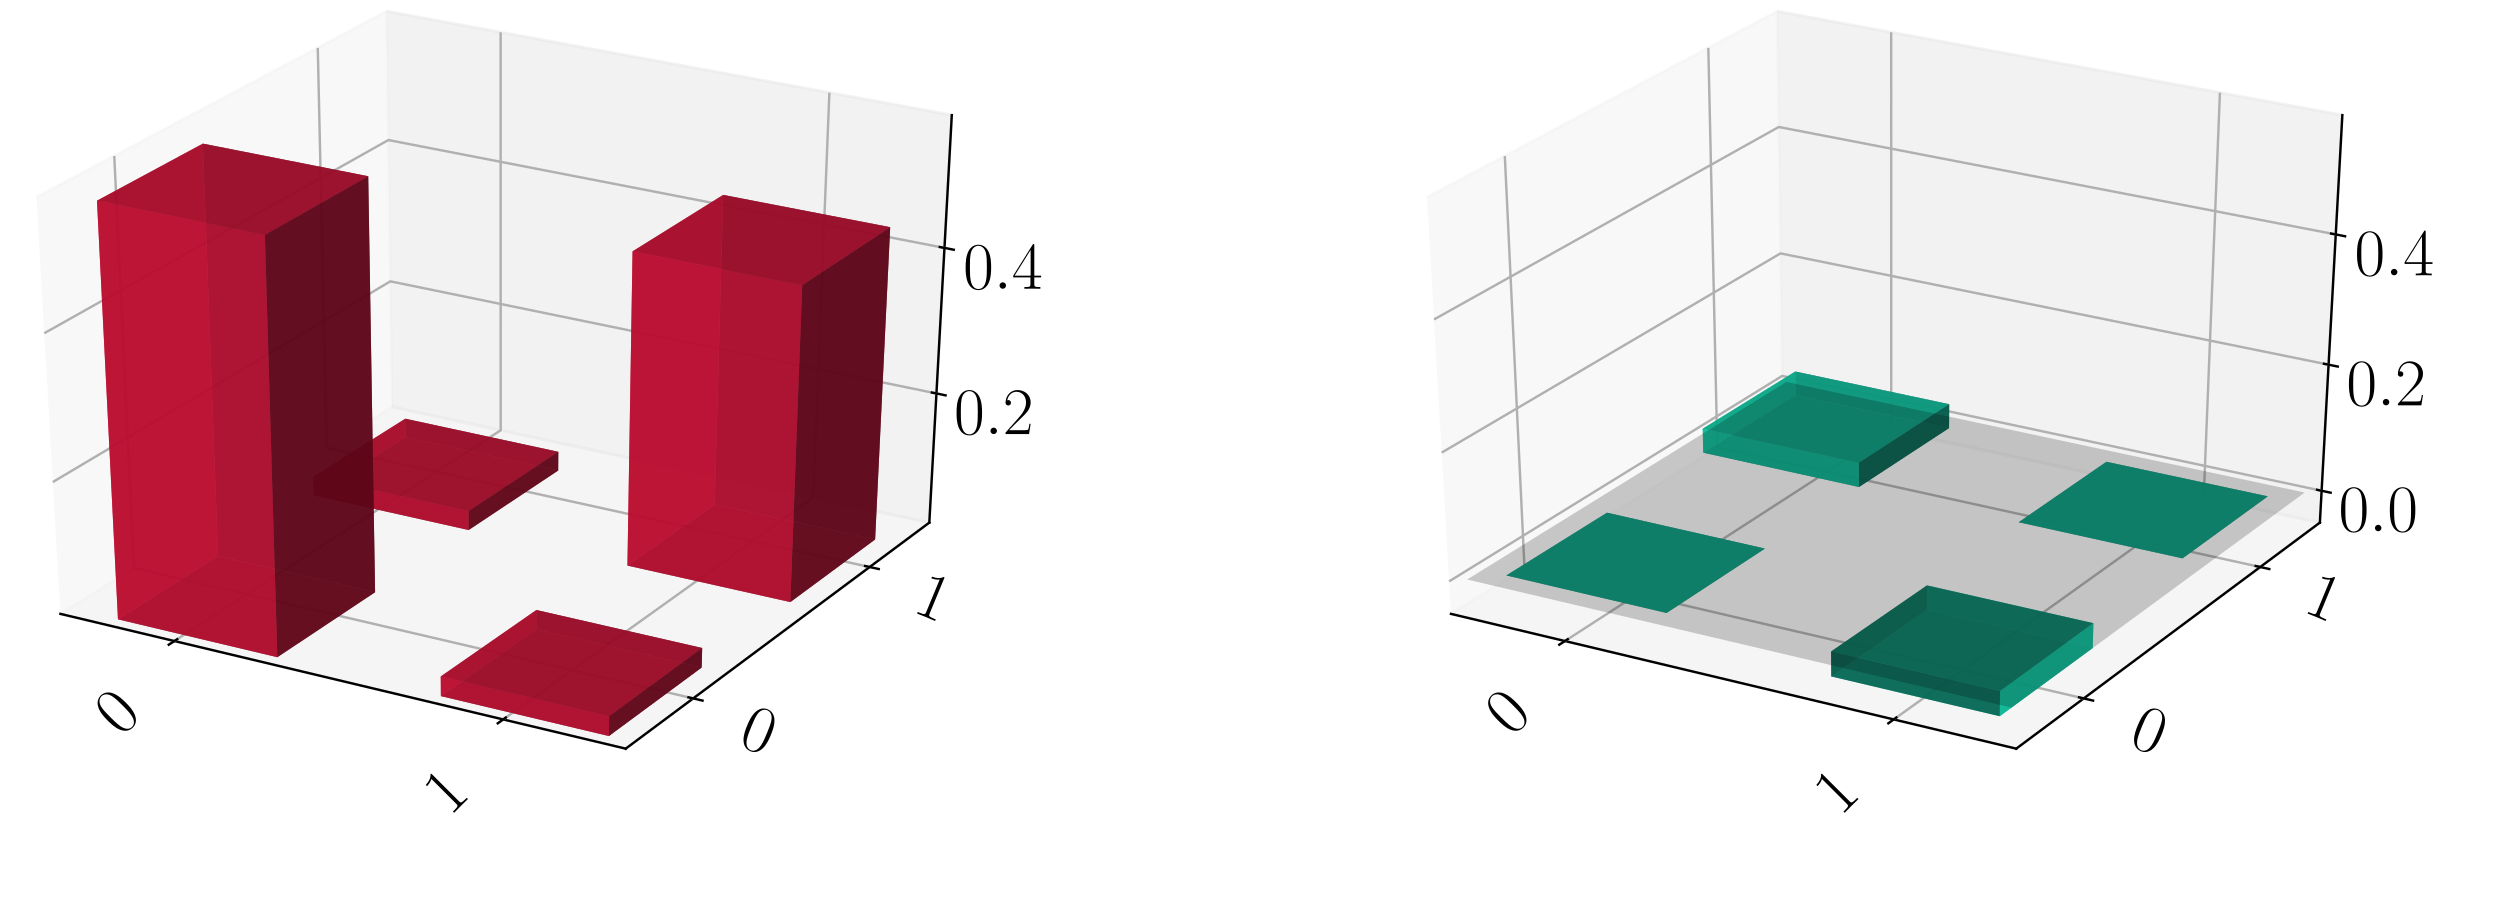 <?xml version="1.0" encoding="utf-8" standalone="no"?>
<!DOCTYPE svg PUBLIC "-//W3C//DTD SVG 1.1//EN"
  "http://www.w3.org/Graphics/SVG/1.1/DTD/svg11.dtd">
<!-- Created with matplotlib (https://matplotlib.org/) -->
<svg height="302.4pt" version="1.1" viewBox="0 0 820.8 302.4" width="820.8pt" xmlns="http://www.w3.org/2000/svg" xmlns:xlink="http://www.w3.org/1999/xlink">
 <defs>
  <style type="text/css">
*{stroke-linecap:butt;stroke-linejoin:round;}
  </style>
 </defs>
 <g id="figure_1">
  <g id="patch_1">
   <path d="M 0 302.4 
L 820.8 302.4 
L 820.8 0 
L 0 0 
z
" style="fill:#ffffff;"/>
  </g>
  <g id="patch_2">
   <path d="M -30.6 262.8 
L 349.855 262.8 
L 349.855 -14.4 
L -30.6 -14.4 
z
" style="fill:#ffffff;"/>
  </g>
  <g id="pane3d_1">
   <g id="patch_3">
    <path d="M 19.835 201.549 
L 128.723 133.585 
L 126.91 3.719 
L 11.951 64.782 
" style="fill:#f2f2f2;opacity:0.5;stroke:#f2f2f2;stroke-linejoin:miter;"/>
   </g>
  </g>
  <g id="pane3d_2">
   <g id="patch_4">
    <path d="M 128.723 133.585 
L 305.112 171.581 
L 312.492 37.799 
L 126.91 3.719 
" style="fill:#e6e6e6;opacity:0.5;stroke:#e6e6e6;stroke-linejoin:miter;"/>
   </g>
  </g>
  <g id="pane3d_3">
   <g id="patch_5">
    <path d="M 19.835 201.549 
L 205.42 245.801 
L 305.112 171.581 
L 128.723 133.585 
" style="fill:#ececec;opacity:0.5;stroke:#ececec;stroke-linejoin:miter;"/>
   </g>
  </g>
  <g id="axis3d_1">
   <g id="line2d_1">
    <path d="M 19.835 201.549 
L 205.42 245.801 
" style="fill:none;stroke:#000000;stroke-linecap:square;stroke-width:0.8;"/>
   </g>
   <g id="Line3DCollection_1">
    <path d="M 57.255 210.471 
L 164.384 141.267 
L 164.365 10.597 
" style="fill:none;stroke:#b0b0b0;stroke-width:0.8;"/>
    <path d="M 165.194 236.209 
L 266.98 163.367 
L 272.304 30.419 
" style="fill:none;stroke:#b0b0b0;stroke-width:0.8;"/>
   </g>
   <g id="xtick_1">
    <g id="line2d_2">
     <path d="M 58.178 209.875 
L 55.405 211.667 
" style="fill:none;stroke:#000000;stroke-linecap:square;stroke-width:0.8;"/>
    </g>
    <g id="text_1">
     <!-- 0 -->
     <defs>
      <path d="M 42 31.844 
C 42 37.969 41.906 48.422 37.703 56.453 
C 34 63.484 28.094 66 22.906 66 
C 18.094 66 12 63.781 8.203 56.562 
C 4.203 49.016 3.797 39.672 3.797 31.844 
C 3.797 26.109 3.906 17.375 7 9.734 
C 11.297 -0.609 19 -2 22.906 -2 
C 27.5 -2 34.5 -0.109 38.594 9.438 
C 41.594 16.375 42 24.5 42 31.844 
z
M 22.906 -0.406 
C 16.5 -0.406 12.703 5.125 11.297 12.75 
C 10.203 18.688 10.203 27.328 10.203 32.953 
C 10.203 40.688 10.203 47.109 11.5 53.234 
C 13.406 61.781 19 64.391 22.906 64.391 
C 27 64.391 32.297 61.672 34.203 53.438 
C 35.5 47.719 35.594 40.984 35.594 32.953 
C 35.594 26.422 35.594 18.375 34.406 12.453 
C 32.297 1.5 26.406 -0.406 22.906 -0.406 
z
" id="CMR17-48"/>
     </defs>
     <g transform="translate(39.74 242.136)rotate(-45)scale(0.22 -0.22)">
      <use transform="scale(0.996)" xlink:href="#CMR17-48"/>
     </g>
    </g>
   </g>
   <g id="xtick_2">
    <g id="line2d_3">
     <path d="M 166.073 235.58 
L 163.433 237.47 
" style="fill:none;stroke:#000000;stroke-linecap:square;stroke-width:0.8;"/>
    </g>
    <g id="text_2">
     <!-- 1 -->
     <defs>
      <path d="M 26.594 63.797 
C 26.594 65.891 26.5 66 25.094 66 
C 21.203 61.359 15.297 59.891 9.703 59.688 
C 9.406 59.688 8.906 59.688 8.797 59.5 
C 8.703 59.297 8.703 59.094 8.703 57 
C 11.797 57 17 57.594 21 59.984 
L 21 7.297 
C 21 3.797 20.797 2.594 12.203 2.594 
L 9.203 2.594 
L 9.203 0 
C 14 0.094 19 0.188 23.797 0.188 
C 28.594 0.188 33.594 0.094 38.406 0 
L 38.406 2.594 
L 35.406 2.594 
C 26.797 2.594 26.594 3.688 26.594 7.297 
z
" id="CMR17-49"/>
     </defs>
     <g transform="translate(147.674 268.293)rotate(-45)scale(0.22 -0.22)">
      <use transform="scale(0.996)" xlink:href="#CMR17-49"/>
     </g>
    </g>
   </g>
  </g>
  <g id="axis3d_2">
   <g id="line2d_4">
    <path d="M 305.112 171.581 
L 205.42 245.801 
" style="fill:none;stroke:#000000;stroke-linecap:square;stroke-width:0.8;"/>
   </g>
   <g id="Line3DCollection_2">
    <path d="M 37.513 51.204 
L 43.974 186.482 
L 227.578 229.304 
" style="fill:none;stroke:#b0b0b0;stroke-width:0.8;"/>
    <path d="M 104.331 15.713 
L 107.269 146.976 
L 285.522 186.165 
" style="fill:none;stroke:#b0b0b0;stroke-width:0.8;"/>
   </g>
   <g id="xtick_3">
    <g id="line2d_5">
     <path d="M 226.042 228.946 
L 230.653 230.022 
" style="fill:none;stroke:#000000;stroke-linecap:square;stroke-width:0.8;"/>
    </g>
    <g id="text_3">
     <!-- 0 -->
     <g transform="translate(241.875 244.311)rotate(-337.5)scale(0.22 -0.22)">
      <use transform="scale(0.996)" xlink:href="#CMR17-48"/>
     </g>
    </g>
   </g>
   <g id="xtick_4">
    <g id="line2d_6">
     <path d="M 284.034 185.838 
L 288.502 186.821 
" style="fill:none;stroke:#000000;stroke-linecap:square;stroke-width:0.8;"/>
    </g>
    <g id="text_4">
     <!-- 1 -->
     <g transform="translate(299.232 200.666)rotate(-337.5)scale(0.22 -0.22)">
      <use transform="scale(0.996)" xlink:href="#CMR17-49"/>
     </g>
    </g>
   </g>
  </g>
  <g id="axis3d_3">
   <g id="line2d_7">
    <path d="M 305.112 171.581 
L 312.492 37.799 
" style="fill:none;stroke:#000000;stroke-linecap:square;stroke-width:0.8;"/>
   </g>
   <g id="Line3DCollection_3">
    <path d="M 307.45 129.185 
L 128.148 92.369 
L 17.34 158.258 
" style="fill:none;stroke:#b0b0b0;stroke-width:0.8;"/>
    <path d="M 310.086 81.4 
L 127.5 45.982 
L 14.524 109.408 
" style="fill:none;stroke:#b0b0b0;stroke-width:0.8;"/>
   </g>
   <g id="xtick_5">
    <g id="line2d_8">
     <path d="M 305.953 128.878 
L 310.447 129.801 
" style="fill:none;stroke:#000000;stroke-linecap:square;stroke-width:0.8;"/>
    </g>
    <g id="text_5">
     <!-- $0.2$ -->
     <defs>
      <path d="M 18.406 4.797 
C 18.406 7.688 16 9.688 13.594 9.688 
C 10.703 9.688 8.703 7.297 8.703 4.891 
C 8.703 2 11.094 0 13.5 0 
C 16.406 0 18.406 2.391 18.406 4.797 
z
" id="CMMI12-58"/>
      <path d="M 41.703 15.469 
L 39.906 15.469 
C 38.906 8.391 38.094 7.188 37.703 6.594 
C 37.203 5.797 30 5.797 28.594 5.797 
L 9.406 5.797 
C 13 9.688 20 16.766 28.5 24.938 
C 34.594 30.719 41.703 37.5 41.703 47.391 
C 41.703 59.188 32.297 66 21.797 66 
C 10.797 66 4.094 56.297 4.094 47.297 
C 4.094 43.391 7 42.891 8.203 42.891 
C 9.203 42.891 12.203 43.484 12.203 46.984 
C 12.203 50.094 9.594 51 8.203 51 
C 7.594 51 7 50.891 6.594 50.688 
C 8.5 59.188 14.297 63.391 20.406 63.391 
C 29.094 63.391 34.797 56.5 34.797 47.391 
C 34.797 38.703 29.703 31.219 24 24.734 
L 4.094 2.297 
L 4.094 0 
L 39.297 0 
z
" id="CMR17-50"/>
     </defs>
     <g transform="translate(313.23 142.521)scale(0.22 -0.22)">
      <use transform="scale(0.996)" xlink:href="#CMR17-48"/>
      <use transform="translate(45.69 0)scale(0.996)" xlink:href="#CMMI12-58"/>
      <use transform="translate(72.788 0)scale(0.996)" xlink:href="#CMR17-50"/>
     </g>
    </g>
   </g>
   <g id="xtick_6">
    <g id="line2d_9">
     <path d="M 308.561 81.104 
L 313.141 81.993 
" style="fill:none;stroke:#000000;stroke-linecap:square;stroke-width:0.8;"/>
    </g>
    <g id="text_6">
     <!-- $0.4$ -->
     <defs>
      <path d="M 33.594 64.797 
C 33.594 66.891 33.5 67 31.703 67 
L 2 19.594 
L 2 17 
L 27.797 17 
L 27.797 7.188 
C 27.797 3.594 27.594 2.594 20.594 2.594 
L 18.703 2.594 
L 18.703 0 
C 21.906 0.188 27.297 0.188 30.703 0.188 
C 34.094 0.188 39.5 0.188 42.703 0 
L 42.703 2.594 
L 40.797 2.594 
C 33.797 2.594 33.594 3.594 33.594 7.188 
L 33.594 17 
L 43.797 17 
L 43.797 19.594 
L 33.594 19.594 
z
M 28.094 58.172 
L 28.094 19.594 
L 4 19.594 
z
" id="CMR17-52"/>
     </defs>
     <g transform="translate(316.207 94.806)scale(0.22 -0.22)">
      <use transform="scale(0.996)" xlink:href="#CMR17-48"/>
      <use transform="translate(45.69 0)scale(0.996)" xlink:href="#CMMI12-58"/>
      <use transform="translate(72.788 0)scale(0.996)" xlink:href="#CMR17-52"/>
     </g>
    </g>
   </g>
  </g>
  <g id="axes_1">
   <g id="Poly3DCollection_1">
    <path clip-path="url(#p6737faa08a)" d="M 133.127 143.567 
L 133.052 137.476 
L 183.306 148.338 
L 183.261 154.477 
z
" style="fill:#5d0618;fill-opacity:0.8;"/>
    <path clip-path="url(#p6737faa08a)" d="M 103.013 162.636 
L 102.864 156.46 
L 133.052 137.476 
L 133.127 143.567 
z
" style="fill:#ba0c2f;fill-opacity:0.8;"/>
    <path clip-path="url(#p6737faa08a)" d="M 103.013 162.636 
L 133.127 143.567 
L 183.261 154.477 
L 153.86 174.023 
z
" style="fill:#74081d;fill-opacity:0.8;"/>
    <path clip-path="url(#p6737faa08a)" d="M 102.864 156.46 
L 153.833 167.797 
L 183.306 148.338 
L 133.052 137.476 
z
" style="fill:#a30a29;fill-opacity:0.8;"/>
    <path clip-path="url(#p6737faa08a)" d="M 153.86 174.023 
L 183.261 154.477 
L 183.306 148.338 
L 153.833 167.797 
z
" style="fill:#5d0618;fill-opacity:0.8;"/>
    <path clip-path="url(#p6737faa08a)" d="M 103.013 162.636 
L 153.86 174.023 
L 153.833 167.797 
L 102.864 156.46 
z
" style="fill:#ba0c2f;fill-opacity:0.8;"/>
   </g>
   <g id="Poly3DCollection_2">
    <path clip-path="url(#p6737faa08a)" d="M 205.999 185.699 
L 234.643 165.659 
L 287.319 177.123 
L 259.48 197.676 
z
" style="fill:#74081d;fill-opacity:0.8;"/>
    <path clip-path="url(#p6737faa08a)" d="M 234.643 165.659 
L 237.429 63.992 
L 292.269 74.587 
L 287.319 177.123 
z
" style="fill:#5d0618;fill-opacity:0.8;"/>
    <path clip-path="url(#p6737faa08a)" d="M 205.999 185.699 
L 207.68 82.52 
L 237.429 63.992 
L 234.643 165.659 
z
" style="fill:#ba0c2f;fill-opacity:0.8;"/>
    <path clip-path="url(#p6737faa08a)" d="M 259.48 197.676 
L 287.319 177.123 
L 292.269 74.587 
L 263.395 93.609 
z
" style="fill:#5d0618;fill-opacity:0.8;"/>
    <path clip-path="url(#p6737faa08a)" d="M 205.999 185.699 
L 259.48 197.676 
L 263.395 93.609 
L 207.68 82.52 
z
" style="fill:#ba0c2f;fill-opacity:0.8;"/>
    <path clip-path="url(#p6737faa08a)" d="M 207.68 82.52 
L 263.395 93.609 
L 292.269 74.587 
L 237.429 63.992 
z
" style="fill:#a30a29;fill-opacity:0.8;"/>
   </g>
   <g id="Poly3DCollection_3">
    <path clip-path="url(#p6737faa08a)" d="M 176.065 206.642 
L 176.094 200.277 
L 230.541 212.751 
L 230.372 219.168 
z
" style="fill:#5d0618;fill-opacity:0.8;"/>
    <path clip-path="url(#p6737faa08a)" d="M 144.752 228.548 
L 144.7 222.094 
L 176.094 200.277 
L 176.065 206.642 
z
" style="fill:#ba0c2f;fill-opacity:0.8;"/>
    <path clip-path="url(#p6737faa08a)" d="M 144.752 228.548 
L 176.065 206.642 
L 230.372 219.168 
L 199.905 241.662 
z
" style="fill:#74081d;fill-opacity:0.8;"/>
    <path clip-path="url(#p6737faa08a)" d="M 144.7 222.094 
L 199.997 235.155 
L 230.541 212.751 
L 176.094 200.277 
z
" style="fill:#a30a29;fill-opacity:0.8;"/>
    <path clip-path="url(#p6737faa08a)" d="M 199.905 241.662 
L 230.372 219.168 
L 230.541 212.751 
L 199.997 235.155 
z
" style="fill:#5d0618;fill-opacity:0.8;"/>
    <path clip-path="url(#p6737faa08a)" d="M 144.752 228.548 
L 199.905 241.662 
L 199.997 235.155 
L 144.7 222.094 
z
" style="fill:#ba0c2f;fill-opacity:0.8;"/>
   </g>
   <g id="Poly3DCollection_4">
    <path clip-path="url(#p6737faa08a)" d="M 38.732 203.34 
L 71.578 182.542 
L 123.151 194.437 
L 91.047 215.779 
z
" style="fill:#74081d;fill-opacity:0.8;"/>
    <path clip-path="url(#p6737faa08a)" d="M 71.578 182.542 
L 66.597 47.153 
L 120.897 57.862 
L 123.151 194.437 
z
" style="fill:#5d0618;fill-opacity:0.8;"/>
    <path clip-path="url(#p6737faa08a)" d="M 38.732 203.34 
L 31.837 65.887 
L 66.597 47.153 
L 71.578 182.542 
z
" style="fill:#ba0c2f;fill-opacity:0.8;"/>
    <path clip-path="url(#p6737faa08a)" d="M 91.047 215.779 
L 123.151 194.437 
L 120.897 57.862 
L 86.958 77.112 
z
" style="fill:#5d0618;fill-opacity:0.8;"/>
    <path clip-path="url(#p6737faa08a)" d="M 38.732 203.34 
L 91.047 215.779 
L 86.958 77.112 
L 31.837 65.887 
z
" style="fill:#ba0c2f;fill-opacity:0.8;"/>
    <path clip-path="url(#p6737faa08a)" d="M 31.837 65.887 
L 86.958 77.112 
L 120.897 57.862 
L 66.597 47.153 
z
" style="fill:#a30a29;fill-opacity:0.8;"/>
   </g>
  </g>
  <g id="patch_6">
   <path d="M 425.945 262.8 
L 806.4 262.8 
L 806.4 -14.4 
L 425.945 -14.4 
z
" style="fill:#ffffff;"/>
  </g>
  <g id="pane3d_4">
   <g id="patch_7">
    <path d="M 476.381 201.549 
L 585.269 133.585 
L 583.456 3.719 
L 468.496 64.782 
" style="fill:#f2f2f2;opacity:0.5;stroke:#f2f2f2;stroke-linejoin:miter;"/>
   </g>
  </g>
  <g id="pane3d_5">
   <g id="patch_8">
    <path d="M 585.269 133.585 
L 761.657 171.581 
L 769.037 37.799 
L 583.456 3.719 
" style="fill:#e6e6e6;opacity:0.5;stroke:#e6e6e6;stroke-linejoin:miter;"/>
   </g>
  </g>
  <g id="pane3d_6">
   <g id="patch_9">
    <path d="M 476.381 201.549 
L 661.965 245.801 
L 761.657 171.581 
L 585.269 133.585 
" style="fill:#ececec;opacity:0.5;stroke:#ececec;stroke-linejoin:miter;"/>
   </g>
  </g>
  <g id="axis3d_4">
   <g id="line2d_10">
    <path d="M 476.381 201.549 
L 661.965 245.801 
" style="fill:none;stroke:#000000;stroke-linecap:square;stroke-width:0.8;"/>
   </g>
   <g id="Line3DCollection_4">
    <path d="M 513.8 210.471 
L 620.93 141.267 
L 620.91 10.597 
" style="fill:none;stroke:#b0b0b0;stroke-width:0.8;"/>
    <path d="M 621.74 236.209 
L 723.525 163.367 
L 728.849 30.419 
" style="fill:none;stroke:#b0b0b0;stroke-width:0.8;"/>
   </g>
   <g id="xtick_7">
    <g id="line2d_11">
     <path d="M 514.724 209.875 
L 511.95 211.667 
" style="fill:none;stroke:#000000;stroke-linecap:square;stroke-width:0.8;"/>
    </g>
    <g id="text_7">
     <!-- 0 -->
     <g transform="translate(496.286 242.136)rotate(-45)scale(0.22 -0.22)">
      <use transform="scale(0.996)" xlink:href="#CMR17-48"/>
     </g>
    </g>
   </g>
   <g id="xtick_8">
    <g id="line2d_12">
     <path d="M 622.619 235.58 
L 619.978 237.47 
" style="fill:none;stroke:#000000;stroke-linecap:square;stroke-width:0.8;"/>
    </g>
    <g id="text_8">
     <!-- 1 -->
     <g transform="translate(604.219 268.293)rotate(-45)scale(0.22 -0.22)">
      <use transform="scale(0.996)" xlink:href="#CMR17-49"/>
     </g>
    </g>
   </g>
  </g>
  <g id="axis3d_5">
   <g id="line2d_13">
    <path d="M 761.657 171.581 
L 661.965 245.801 
" style="fill:none;stroke:#000000;stroke-linecap:square;stroke-width:0.8;"/>
   </g>
   <g id="Line3DCollection_5">
    <path d="M 494.059 51.204 
L 500.519 186.482 
L 684.123 229.304 
" style="fill:none;stroke:#b0b0b0;stroke-width:0.8;"/>
    <path d="M 560.876 15.713 
L 563.814 146.976 
L 742.068 186.165 
" style="fill:none;stroke:#b0b0b0;stroke-width:0.8;"/>
   </g>
   <g id="xtick_9">
    <g id="line2d_14">
     <path d="M 682.587 228.946 
L 687.198 230.022 
" style="fill:none;stroke:#000000;stroke-linecap:square;stroke-width:0.8;"/>
    </g>
    <g id="text_9">
     <!-- 0 -->
     <g transform="translate(698.42 244.311)rotate(-337.5)scale(0.22 -0.22)">
      <use transform="scale(0.996)" xlink:href="#CMR17-48"/>
     </g>
    </g>
   </g>
   <g id="xtick_10">
    <g id="line2d_15">
     <path d="M 740.579 185.838 
L 745.047 186.821 
" style="fill:none;stroke:#000000;stroke-linecap:square;stroke-width:0.8;"/>
    </g>
    <g id="text_10">
     <!-- 1 -->
     <g transform="translate(755.777 200.666)rotate(-337.5)scale(0.22 -0.22)">
      <use transform="scale(0.996)" xlink:href="#CMR17-49"/>
     </g>
    </g>
   </g>
  </g>
  <g id="axis3d_6">
   <g id="line2d_16">
    <path d="M 761.657 171.581 
L 769.037 37.799 
" style="fill:none;stroke:#000000;stroke-linecap:square;stroke-width:0.8;"/>
   </g>
   <g id="Line3DCollection_6">
    <path d="M 762.234 161.13 
L 585.127 123.42 
L 475.766 190.881 
" style="fill:none;stroke:#b0b0b0;stroke-width:0.8;"/>
    <path d="M 764.517 119.735 
L 584.565 83.19 
L 473.328 148.602 
" style="fill:none;stroke:#b0b0b0;stroke-width:0.8;"/>
    <path d="M 766.876 76.977 
L 583.986 41.692 
L 470.808 104.883 
" style="fill:none;stroke:#b0b0b0;stroke-width:0.8;"/>
   </g>
   <g id="xtick_11">
    <g id="line2d_17">
     <path d="M 760.756 160.815 
L 765.193 161.76 
" style="fill:none;stroke:#000000;stroke-linecap:square;stroke-width:0.8;"/>
    </g>
    <g id="text_11">
     <!-- $0.0$ -->
     <g transform="translate(767.785 174.421)scale(0.22 -0.22)">
      <use transform="scale(0.996)" xlink:href="#CMR17-48"/>
      <use transform="translate(45.69 0)scale(0.996)" xlink:href="#CMMI12-58"/>
      <use transform="translate(72.788 0)scale(0.996)" xlink:href="#CMR17-48"/>
     </g>
    </g>
   </g>
   <g id="xtick_12">
    <g id="line2d_18">
     <path d="M 763.014 119.43 
L 767.526 120.346 
" style="fill:none;stroke:#000000;stroke-linecap:square;stroke-width:0.8;"/>
    </g>
    <g id="text_12">
     <!-- $0.2$ -->
     <g transform="translate(770.364 133.084)scale(0.22 -0.22)">
      <use transform="scale(0.996)" xlink:href="#CMR17-48"/>
      <use transform="translate(45.69 0)scale(0.996)" xlink:href="#CMMI12-58"/>
      <use transform="translate(72.788 0)scale(0.996)" xlink:href="#CMR17-50"/>
     </g>
    </g>
   </g>
   <g id="xtick_13">
    <g id="line2d_19">
     <path d="M 765.348 76.682 
L 769.936 77.567 
" style="fill:none;stroke:#000000;stroke-linecap:square;stroke-width:0.8;"/>
    </g>
    <g id="text_13">
     <!-- $0.4$ -->
     <g transform="translate(773.028 90.389)scale(0.22 -0.22)">
      <use transform="scale(0.996)" xlink:href="#CMR17-48"/>
      <use transform="translate(45.69 0)scale(0.996)" xlink:href="#CMMI12-58"/>
      <use transform="translate(72.788 0)scale(0.996)" xlink:href="#CMR17-52"/>
     </g>
    </g>
   </g>
  </g>
  <g id="axes_2">
   <g id="Poly3DCollection_5">
    <path clip-path="url(#p9ed24e5203)" d="M 589.502 129.749 
L 589.407 121.975 
L 639.964 132.711 
L 639.907 140.548 
z
" style="fill:#065d4c;fill-opacity:0.8;"/>
    <path clip-path="url(#p9ed24e5203)" d="M 559.219 148.624 
L 559.029 140.74 
L 589.407 121.975 
L 589.502 129.749 
z
" style="fill:#0cba97;fill-opacity:0.8;"/>
    <path clip-path="url(#p9ed24e5203)" d="M 559.219 148.624 
L 589.502 129.749 
L 639.907 140.548 
L 610.344 159.898 
z
" style="fill:#08745e;fill-opacity:0.8;"/>
    <path clip-path="url(#p9ed24e5203)" d="M 559.029 140.74 
L 610.31 151.949 
L 639.964 132.711 
L 589.407 121.975 
z
" style="fill:#0aa384;fill-opacity:0.8;"/>
    <path clip-path="url(#p9ed24e5203)" d="M 610.344 159.898 
L 639.907 140.548 
L 639.964 132.711 
L 610.31 151.949 
z
" style="fill:#065d4c;fill-opacity:0.8;"/>
    <path clip-path="url(#p9ed24e5203)" d="M 559.219 148.624 
L 610.344 159.898 
L 610.31 151.949 
L 559.029 140.74 
z
" style="fill:#0cba97;fill-opacity:0.8;"/>
   </g>
   <g id="Poly3DCollection_6">
    <path clip-path="url(#p9ed24e5203)" d="M 691.573 151.617 
L 691.573 151.617 
L 744.548 162.967 
L 744.548 162.967 
z
" style="fill:#065d4c;fill-opacity:0.8;"/>
    <path clip-path="url(#p9ed24e5203)" d="M 662.776 171.459 
L 662.776 171.459 
L 691.573 151.617 
L 691.573 151.617 
z
" style="fill:#065d4c;fill-opacity:0.8;"/>
    <path clip-path="url(#p9ed24e5203)" d="M 662.776 171.459 
L 691.573 151.617 
L 744.548 162.967 
L 716.566 183.32 
z
" style="fill:#08745e;fill-opacity:0.8;"/>
    <path clip-path="url(#p9ed24e5203)" d="M 662.776 171.459 
L 716.566 183.32 
L 744.548 162.967 
L 691.573 151.617 
z
" style="fill:#0aa384;fill-opacity:0.8;"/>
    <path clip-path="url(#p9ed24e5203)" d="M 716.566 183.32 
L 744.548 162.967 
L 744.548 162.967 
L 716.566 183.32 
z
" style="fill:#065d4c;fill-opacity:0.8;"/>
    <path clip-path="url(#p9ed24e5203)" d="M 662.776 171.459 
L 716.566 183.32 
L 716.566 183.32 
L 662.776 171.459 
z
" style="fill:#065d4c;fill-opacity:0.8;"/>
   </g>
   <g id="Poly3DCollection_7">
    <path clip-path="url(#p9ed24e5203)" d="M 527.601 168.332 
L 527.601 168.332 
L 579.46 180.112 
L 579.46 180.112 
z
" style="fill:#065d4c;fill-opacity:0.8;"/>
    <path clip-path="url(#p9ed24e5203)" d="M 494.555 188.93 
L 494.555 188.93 
L 527.601 168.332 
L 527.601 168.332 
z
" style="fill:#065d4c;fill-opacity:0.8;"/>
    <path clip-path="url(#p9ed24e5203)" d="M 494.555 188.93 
L 527.601 168.332 
L 579.46 180.112 
L 547.164 201.251 
z
" style="fill:#08745e;fill-opacity:0.8;"/>
    <path clip-path="url(#p9ed24e5203)" d="M 494.555 188.93 
L 547.164 201.251 
L 579.46 180.112 
L 527.601 168.332 
z
" style="fill:#0aa384;fill-opacity:0.8;"/>
    <path clip-path="url(#p9ed24e5203)" d="M 547.164 201.251 
L 579.46 180.112 
L 579.46 180.112 
L 547.164 201.251 
z
" style="fill:#065d4c;fill-opacity:0.8;"/>
    <path clip-path="url(#p9ed24e5203)" d="M 494.555 188.93 
L 547.164 201.251 
L 547.164 201.251 
L 494.555 188.93 
z
" style="fill:#065d4c;fill-opacity:0.8;"/>
   </g>
   <g id="Poly3DCollection_8">
    <path clip-path="url(#p9ed24e5203)" d="M 632.675 192.2 
L 632.639 200.277 
L 687.086 212.751 
L 687.3 204.607 
z
" style="fill:#0cba97;fill-opacity:0.8;"/>
    <path clip-path="url(#p9ed24e5203)" d="M 601.18 213.901 
L 601.246 222.094 
L 632.639 200.277 
L 632.675 192.2 
z
" style="fill:#065d4c;fill-opacity:0.8;"/>
    <path clip-path="url(#p9ed24e5203)" d="M 601.246 222.094 
L 656.543 235.155 
L 687.086 212.751 
L 632.639 200.277 
z
" style="fill:#0aa384;fill-opacity:0.8;"/>
    <path clip-path="url(#p9ed24e5203)" d="M 601.18 213.901 
L 632.675 192.2 
L 687.3 204.607 
L 656.66 226.894 
z
" style="fill:#08745e;fill-opacity:0.8;"/>
    <path clip-path="url(#p9ed24e5203)" d="M 656.66 226.894 
L 687.3 204.607 
L 687.086 212.751 
L 656.543 235.155 
z
" style="fill:#0cba97;fill-opacity:0.8;"/>
    <path clip-path="url(#p9ed24e5203)" d="M 601.18 213.901 
L 656.66 226.894 
L 656.543 235.155 
L 601.246 222.094 
z
" style="fill:#065d4c;fill-opacity:0.8;"/>
   </g>
   <g id="Poly3DCollection_9">
    <path clip-path="url(#p9ed24e5203)" d="M 481.679 190.267 
L 660.412 232.321 
L 756.683 161.707 
L 586.495 125.399 
z
" style="fill-opacity:0.2;"/>
   </g>
  </g>
 </g>
 <defs>
  <clipPath id="p6737faa08a">
   <rect height="277.2" width="380.455" x="-30.6" y="-14.4"/>
  </clipPath>
  <clipPath id="p9ed24e5203">
   <rect height="277.2" width="380.455" x="425.945" y="-14.4"/>
  </clipPath>
 </defs>
</svg>
